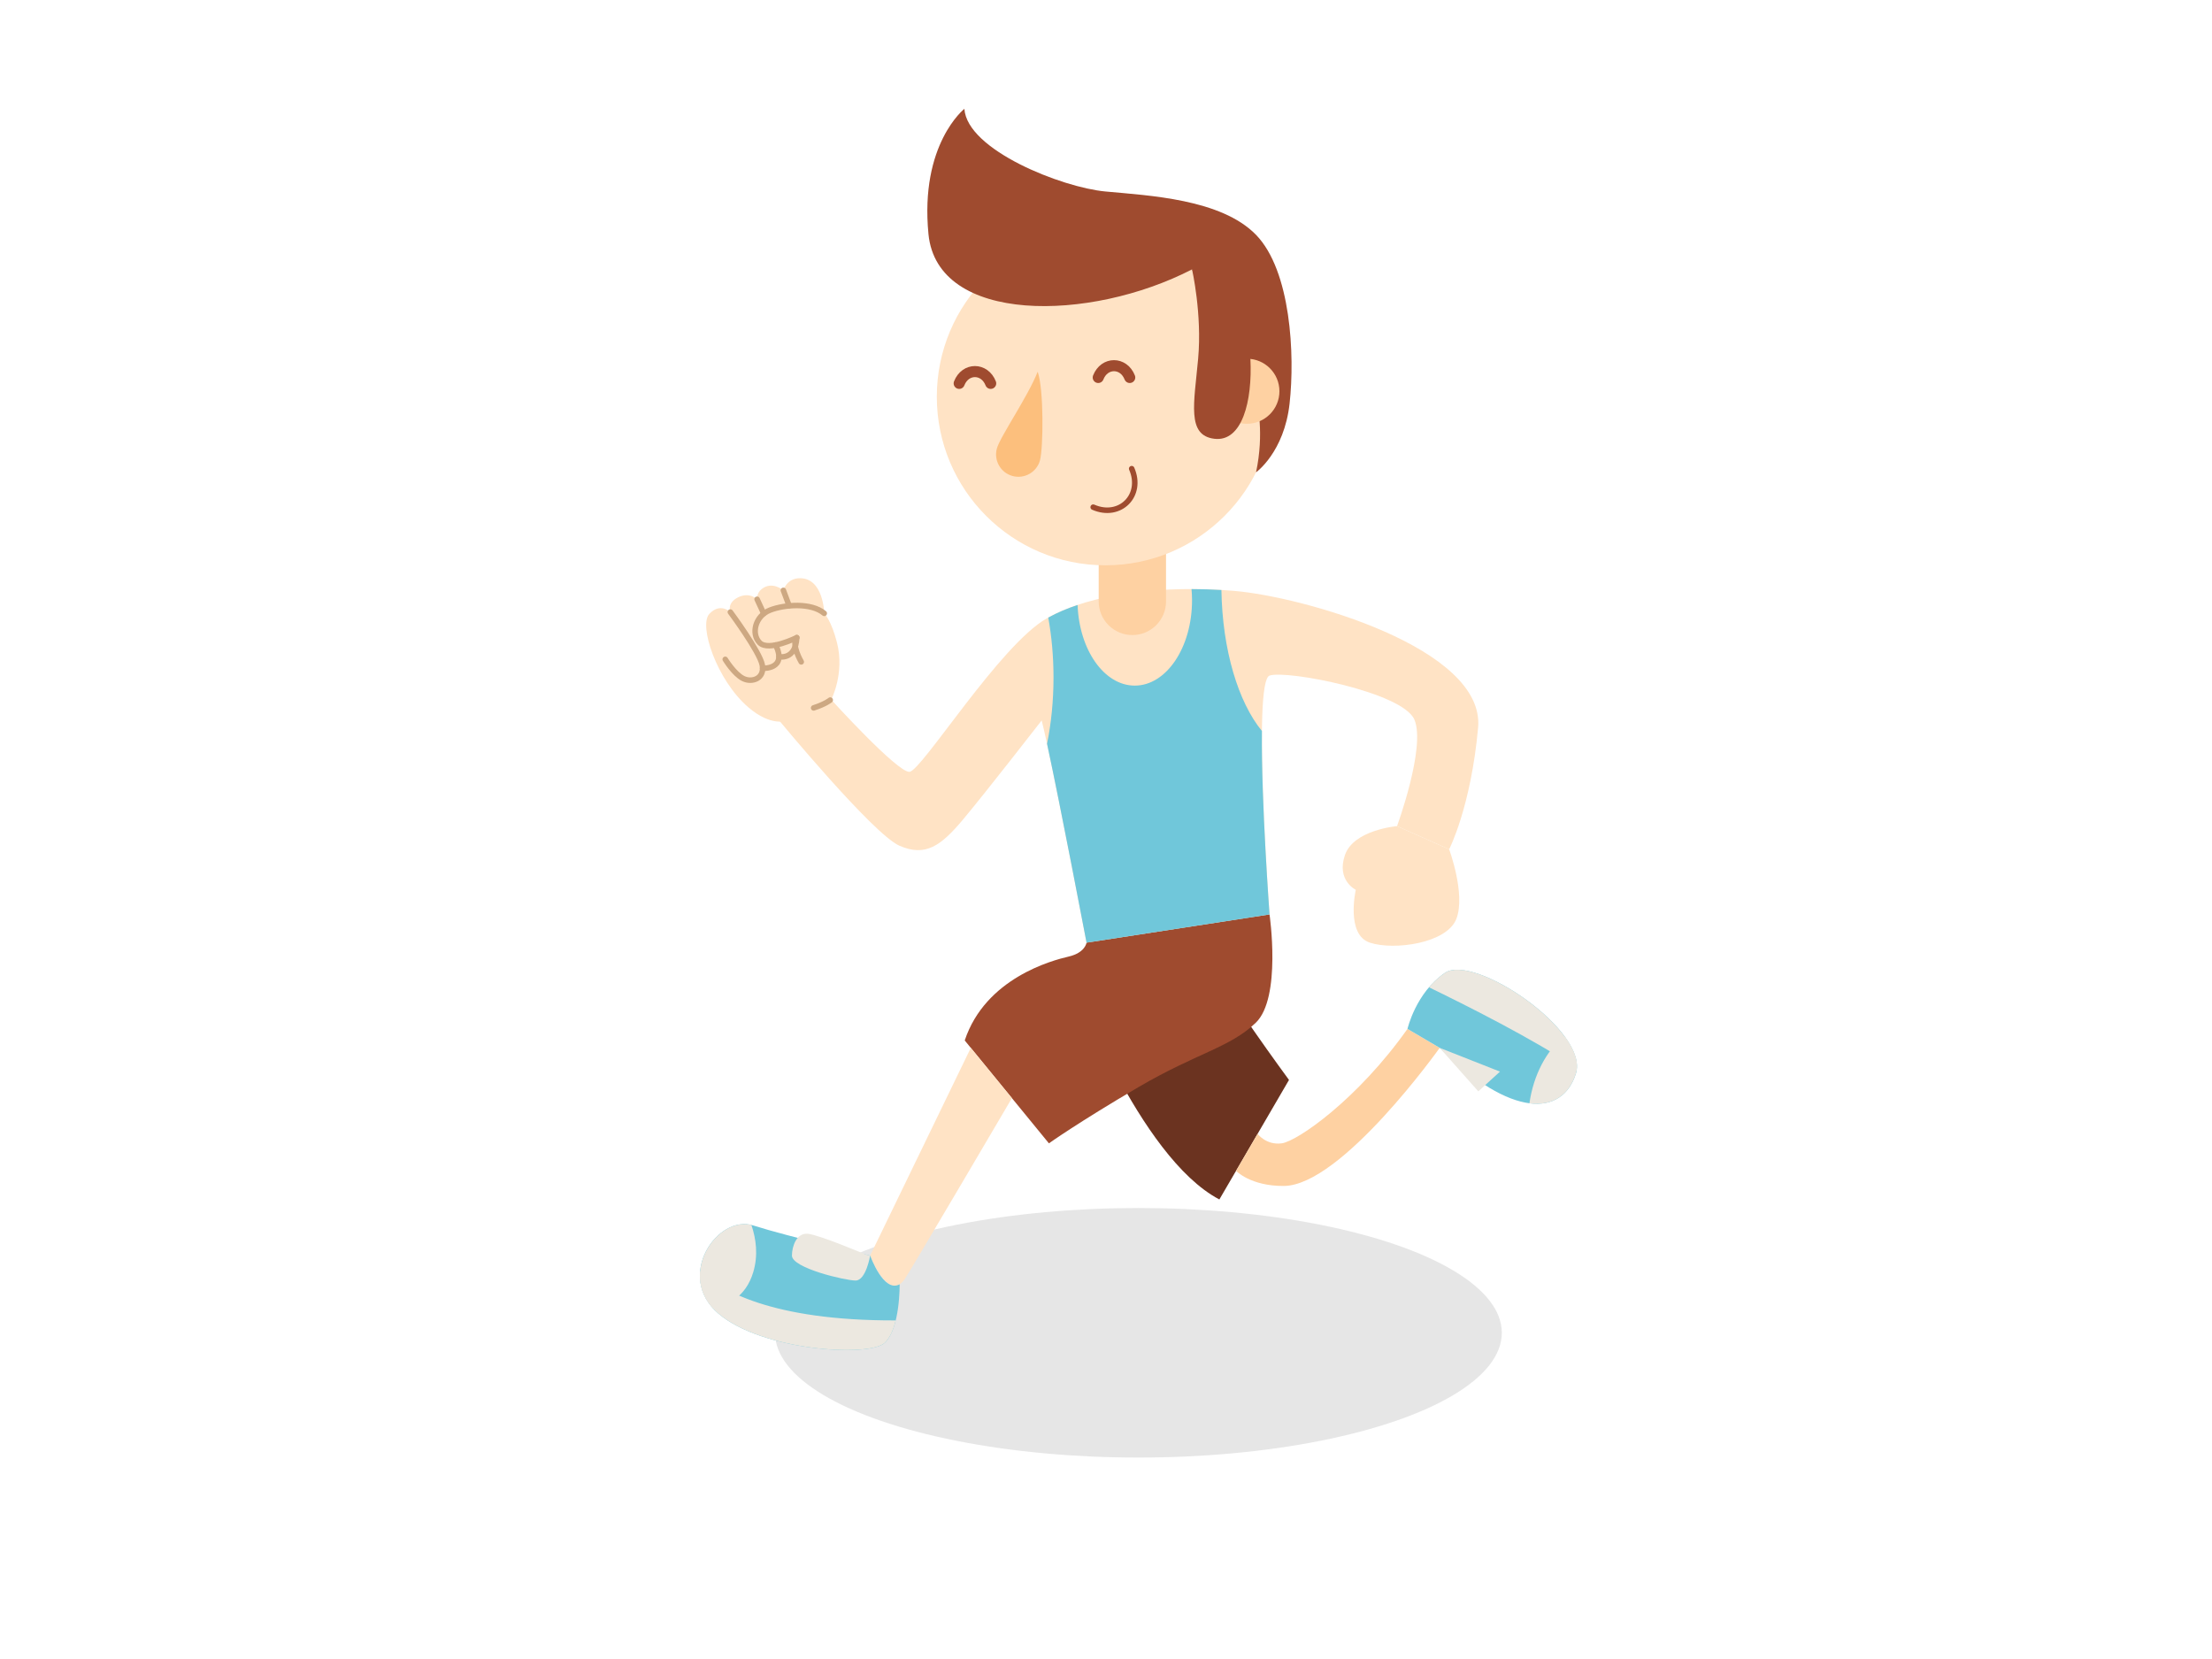 <?xml version="1.0" encoding="utf-8"?>
<!-- Generator: Adobe Illustrator 16.0.0, SVG Export Plug-In . SVG Version: 6.00 Build 0)  -->
<!DOCTYPE svg PUBLIC "-//W3C//DTD SVG 1.1//EN" "http://www.w3.org/Graphics/SVG/1.1/DTD/svg11.dtd">
<svg version="1.1" id="Layer_1" xmlns:x="http://ns.adobe.com/Extensibility/1.0/" xmlns:i="http://ns.adobe.com/AdobeIllustrator/10.0/" xmlns:graph="http://ns.adobe.com/Graphs/1.0/"
	 xmlns="http://www.w3.org/2000/svg" xmlns:xlink="http://www.w3.org/1999/xlink" x="0px" y="0px" width="400px" height="300px"
	 viewBox="0 0 400 300" enable-background="new 0 0 400 300" xml:space="preserve">
<ellipse opacity="0.1" fill="#010101" enable-background="new    " cx="205.863" cy="241.011" rx="65.714" ry="22.564"/>
<g>
	<path fill="#FFE3C5" d="M189.281,111.826c8.15-4.639,21.465-6.021,33.898-4.973c12.436,1.047,45.418,10.339,44.108,24.737
		c-1.31,14.396-5.235,21.988-5.235,21.988l-9.424-4.188c0,0,5.236-14.291,3.143-19.252c-2.094-4.961-23.075-9.021-26.197-7.972
		c-3.121,1.046,0,43.189,0,43.189l-33.094,5.105c0,0-6.413-33.639-8.114-40.182c0,0-10.274,13.221-14.234,17.932
		c-3.959,4.711-6.759,6.807-11.511,4.711c-4.752-2.094-21.815-22.738-21.815-22.738l9.472-3.7c0,0,11.993,13.222,14.177,13.089
		C166.638,139.443,180.773,116.669,189.281,111.826z"/>
	<path fill="#FFE3C5" d="M252.628,149.39c0,0-7.853,0.654-9.422,5.236c-1.572,4.58,1.963,6.281,1.963,6.281
		s-1.842,8.114,2.547,9.555c4.39,1.44,13.943,0.131,15.646-4.317c1.701-4.451-1.31-12.566-1.31-12.566L252.628,149.39z"/>
	<g>
		<path fill="#FFE3C5" d="M150.32,126.505c0,0,2.454-4.732,1.04-10.276c-1.04-4.076-2.31-5.317-2.31-5.317s-0.114-6.351-4.389-6.353
			c-2.425-0.002-3.002,2.194-3.002,2.194s-2.026-1.754-3.928-0.23c-0.964,0.772-0.821,1.84-0.821,1.84s-1.373-1.378-3.452-0.339
			s-1.386,2.657-1.386,2.657s-1.848-1.795-3.812,0.346c-1.939,2.113,1.34,11.951,7.046,16.864c4.158,3.581,6.931,2.425,6.931,2.425
			L150.32,126.505z"/>
		<path fill="none" stroke="#CDA882" stroke-linecap="round" stroke-linejoin="round" stroke-miterlimit="10" d="M150.132,126.594
			c0,0-0.813,0.708-3.002,1.416"/>
		
			<line fill="none" stroke="#CDA882" stroke-linecap="round" stroke-linejoin="round" stroke-miterlimit="10" x1="141.658" y1="106.753" x2="142.697" y2="109.525"/>
		
			<line fill="none" stroke="#CDA882" stroke-linecap="round" stroke-linejoin="round" stroke-miterlimit="10" x1="136.909" y1="108.363" x2="138.103" y2="110.946"/>
		<path fill="none" stroke="#CDA882" stroke-linecap="round" stroke-linejoin="round" stroke-miterlimit="10" d="M132.071,110.682
			c0,0,5.313,7.161,5.775,9.586c0.461,2.426-1.849,3.233-3.465,2.426c-1.617-0.809-3.234-3.466-3.234-3.466"/>
		<path fill="none" stroke="#CDA882" stroke-linecap="round" stroke-linejoin="round" stroke-miterlimit="10" d="M144.892,119.69
			c0,0-1.848-3.119-0.809-4.389c0,0-5.095,2.549-6.707,0.929c-1.61-1.622-0.801-4.856,1.855-5.895
			c2.656-1.041,7.508-1.386,9.817,0.578"/>
		<path fill="none" stroke="#CDA882" stroke-linecap="round" stroke-linejoin="round" stroke-miterlimit="10" d="M137.906,120.846
			c0,0,4.54,0.247,2.355-4.209"/>
		<path fill="none" stroke="#CDA882" stroke-linecap="round" stroke-linejoin="round" stroke-miterlimit="10" d="M140.854,118.742
			c0,0,2.999,0.717,3.23-3.441"/>
	</g>
	<path fill="#6B3320" d="M194,176.869c0,0,11.84,32.326,26.5,40.031l12.592-21.613c0,0-12.592-17.102-13.908-21.049
		C217.87,170.291,194,176.869,194,176.869z"/>
	<path fill="#9F4B2F" d="M196.479,170.462c0,0-0.223,1.815-3.23,2.515c-3.007,0.696-15.036,3.893-18.795,15.168l15.223,18.606
		c0,0,5.263-3.758,16.163-10.147c10.576-6.201,16.54-7.144,21.238-11.652c4.697-4.51,2.494-19.594,2.494-19.594L196.479,170.462z"/>
	<path fill="#FFE3C5" d="M175.551,189.486l-18.2,37.563c0,0,3.25,8.455,6.202,4.324c0.94-1.316,19.434-32.799,19.434-32.799
		L175.551,189.486z"/>
	<path fill="#FED1A2" d="M227.412,205.035c0,0,1.546,2.094,4.365,1.717c2.818-0.375,13.719-7.939,22.74-20.697l5.826,3.432
		c0,0-17.717,24.906-28.191,24.972c-6.014,0.037-8.635-2.733-8.635-2.733L227.412,205.035z"/>
	<path fill="#70C7DA" d="M162.684,232.24c0,0,0.118,7.967-2.701,10.596c-2.819,2.633-22.177,1.432-30.07-5.297
		c-7.894-6.73-0.186-18.008,6.297-15.939c6.483,2.066,21.142,5.449,21.142,5.449S159.748,233.859,162.684,232.24z"/>
	<path fill="#ECE8E0" d="M159.983,242.835c0.969-0.903,1.592-2.438,1.99-4.063c-22.586,0.076-31.841-5.556-35.362-8.945
		c-0.253,2.627,0.626,5.43,3.301,7.713C137.806,244.268,157.164,245.468,159.983,242.835z"/>
	<path fill="#ECE8E0" d="M157.352,227.048c0,0-0.751,4.513-2.631,4.513c-1.88,0-11.512-2.256-11.512-4.513
		c0-1.623,0.799-4.133,2.866-3.944c2.067,0.188,10.521,3.771,10.521,3.771"/>
	<path fill="#ECE8E0" d="M128.889,236.535c2.545-0.432,5.941-1.893,7.32-6.479c0.929-3.089,0.509-6.07-0.331-8.541
		C129.784,220,122.877,229.871,128.889,236.535z"/>
	<path fill="#70C7DA" d="M254.518,186.055c0,0,1.504-6.556,6.767-10.125c5.262-3.572,26.124,10.524,23.681,18.229
		c-2.441,7.705-11.652,8.131-24.619-4.675L254.518,186.055z"/>
	<polygon fill="#ECE8E0" points="260.344,189.486 271.245,193.783 267.326,197.354 	"/>
	<path fill="#ECE8E0" d="M261.284,175.93c-1.124,0.764-2.076,1.661-2.88,2.604c6.384,3.09,19.133,9.469,26.74,14.666
		C285.75,185.348,266.334,172.501,261.284,175.93z"/>
	<path fill="#ECE8E0" d="M276.568,199.509c4.246,0.546,7.17-1.487,8.396-5.35c0.63-1.986-0.292-4.398-2.093-6.822
		C279.648,189.986,277.307,194.365,276.568,199.509z"/>
	<g>
		<path fill="#70C7DA" d="M228.195,132.183c-4.258-5.189-7.154-14.626-7.325-25.492c-1.798-0.105-3.604-0.162-5.405-0.163
			c0.059,0.664,0.092,1.338,0.092,2.025c0,8.521-4.636,15.427-10.354,15.427c-5.53,0-10.046-6.457-10.339-14.584
			c-1.933,0.643-3.714,1.403-5.309,2.284c0.613,3.369,0.952,7.017,0.952,10.829c0,4.251-0.417,8.301-1.172,11.982
			c2.413,11.148,7.146,35.971,7.146,35.971l33.094-5.104C229.573,165.357,228.063,144.949,228.195,132.183z"/>
	</g>
	<path fill="#FED1A2" d="M210.855,108.754c0,3.361-2.727,6.087-6.088,6.087l0,0c-3.363,0-6.089-2.726-6.089-6.087V88.993
		c0-3.363,2.726-6.089,6.089-6.089l0,0c3.361,0,6.088,2.726,6.088,6.089V108.754z"/>
	<g>
		<circle fill="#FFE3C5" cx="199.885" cy="71.746" r="30.479"/>
		<path fill="#FCBF7D" d="M188.062,83.247c-0.593,2.153-2.819,3.418-4.972,2.826c-2.152-0.593-3.417-2.82-2.824-4.973
			c0.593-2.151,5.586-9.337,7.38-13.878C188.79,70.451,188.654,81.095,188.062,83.247z"/>
		<path fill="none" stroke="#9F4B2F" stroke-width="2" stroke-linecap="round" stroke-linejoin="round" stroke-miterlimit="10" d="
			M173.451,69.326c1.115-2.844,4.583-2.844,5.698,0"/>
		<path fill="none" stroke="#9F4B2F" stroke-width="2" stroke-linecap="round" stroke-linejoin="round" stroke-miterlimit="10" d="
			M198.595,68.26c1.115-2.844,4.583-2.844,5.698,0"/>
		<path fill="none" stroke="#9F4B2F" stroke-linecap="round" stroke-linejoin="round" stroke-miterlimit="10" d="M204.646,84.751
			c2.112,4.837-2.125,9.074-6.961,6.962"/>
		<path fill="#9F4B2F" d="M227.132,85.414c0,0,5.087-3.618,6.067-12.439c0.98-8.821,0.238-24.015-6.067-30.509
			c-6.307-6.492-19.397-7.105-27.247-7.84c-7.851-0.735-25.003-7.475-25.494-14.948c0,0-8.086,6.373-6.493,22.667
			c1.593,16.294,29.159,15.923,47.659,6.369l11.762,24.26C227.318,72.975,228.661,78.25,227.132,85.414z"/>
		<circle fill="#FED1A2" cx="225.477" cy="70.751" r="5.883"/>
		<path fill="#9F4B2F" d="M215.559,48.715c0,0,1.836,8.045,1.103,16.152c-0.735,8.108-2.099,13.866,2.933,14.478
			c5.03,0.613,6.9-6.832,6.518-14.442C225.727,57.292,224.378,53.248,215.559,48.715z"/>
	</g>
</g>
</svg>
